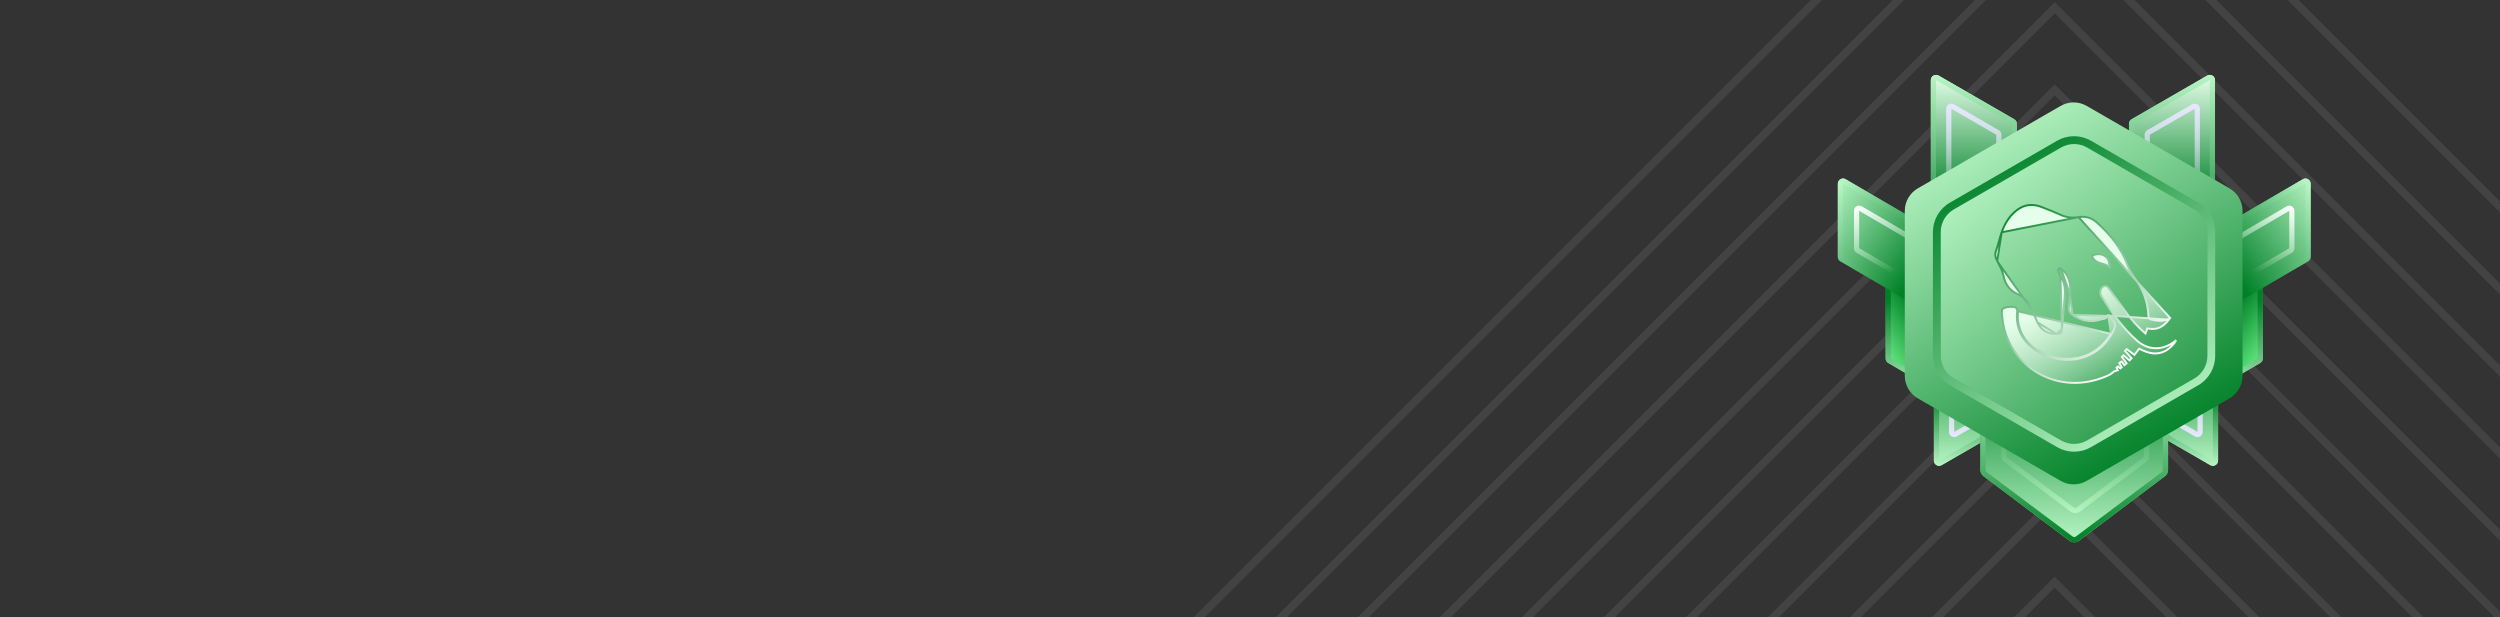 <svg width="320" height="79" viewBox="0 0 320 79" fill="none" xmlns="http://www.w3.org/2000/svg">
<rect x="0" y="0" width="320" height="79" fill="#333333" stroke="none"/>
<g clip-path="url(#clip0_3572_15827)">
<g opacity="0.08">
<path d="M117 115.5L263 -30.5L409 115.5" stroke="white"/>
<path d="M117 126L263 -20L409 126" stroke="white"/>
<path d="M117 136.5L263 -9.5L409 136.5" stroke="white"/>
<path d="M117 147L263 1L409 147" stroke="white"/>
<path d="M117 157.5L263 11.5L409 157.5" stroke="white"/>
<path d="M117 168L263 22L409 168" stroke="white"/>
<path d="M117 178.5L263 32.5L409 178.5" stroke="white"/>
<path d="M117 189L263 43L409 189" stroke="white"/>
<path d="M117 199.5L263 53.5L409 199.5" stroke="white"/>
<path d="M117 210L263 64L409 210" stroke="white"/>
<path d="M117 220.5L263 74.5L409 220.5" stroke="white"/>
</g>
<path fill-rule="evenodd" clip-rule="evenodd" d="M272.509 31.253C272.509 31.621 272.807 31.92 273.176 31.92L282.854 31.92C283.223 31.92 283.522 31.621 283.522 31.253L283.522 10.257C283.522 9.743 282.966 9.422 282.521 9.679L272.842 15.266C272.636 15.386 272.509 15.606 272.509 15.844L272.509 31.253Z" fill="url(#paint0_linear_3572_15827)"/>
<path fill-rule="evenodd" clip-rule="evenodd" d="M273.176 31.253L282.854 31.253L282.854 10.257L273.176 15.844L273.176 31.253ZM273.176 31.92C272.807 31.92 272.509 31.621 272.509 31.253L272.509 15.844C272.509 15.606 272.636 15.386 272.842 15.266L282.521 9.679C282.966 9.422 283.522 9.743 283.522 10.257L283.522 31.253C283.522 31.621 283.223 31.92 282.854 31.92L273.176 31.92Z" fill="url(#paint1_linear_3572_15827)"/>
<path fill-rule="evenodd" clip-rule="evenodd" d="M258.158 31.253C258.158 31.621 257.859 31.92 257.49 31.92L247.812 31.92C247.443 31.92 247.145 31.621 247.145 31.253L247.145 10.257C247.145 9.743 247.701 9.422 248.146 9.679L257.824 15.266C258.031 15.386 258.158 15.606 258.158 15.844L258.158 31.253Z" fill="url(#paint2_linear_3572_15827)"/>
<path fill-rule="evenodd" clip-rule="evenodd" d="M257.49 31.253L247.812 31.253L247.812 10.257L257.49 15.844L257.49 31.253ZM257.49 31.92C257.859 31.92 258.158 31.621 258.158 31.253L258.158 15.844C258.158 15.606 258.031 15.386 257.824 15.266L248.146 9.679C247.701 9.422 247.145 9.743 247.145 10.257L247.145 31.253C247.145 31.621 247.443 31.92 247.812 31.92L257.49 31.92Z" fill="url(#paint3_linear_3572_15827)"/>
<path fill-rule="evenodd" clip-rule="evenodd" d="M255.522 26.769L249.78 26.769L249.78 13.929L255.522 17.244L255.522 26.769ZM255.522 27.436C255.891 27.436 256.19 27.138 256.19 26.769L256.19 17.244C256.19 17.006 256.062 16.785 255.856 16.666L250.114 13.351C249.669 13.094 249.112 13.415 249.112 13.929L249.112 26.769C249.112 27.138 249.411 27.436 249.78 27.436L255.522 27.436Z" fill="url(#paint4_linear_3572_15827)"/>
<path fill-rule="evenodd" clip-rule="evenodd" d="M275.179 26.769L280.921 26.769L280.921 13.929L275.179 17.244L275.179 26.769ZM275.179 27.436C274.81 27.436 274.511 27.138 274.511 26.769L274.511 17.244C274.511 17.006 274.638 16.785 274.845 16.666L280.587 13.351C281.032 13.094 281.588 13.415 281.588 13.929L281.588 26.769C281.588 27.138 281.29 27.436 280.921 27.436L275.179 27.436Z" fill="url(#paint5_linear_3572_15827)"/>
<path fill-rule="evenodd" clip-rule="evenodd" d="M258.55 37.958C258.55 37.589 258.252 37.291 257.883 37.291L248.205 37.291C247.836 37.291 247.537 37.589 247.537 37.958L247.537 58.954C247.537 59.468 248.093 59.789 248.538 59.532L258.217 53.944C258.423 53.825 258.55 53.605 258.55 53.366L258.55 37.958Z" fill="url(#paint6_linear_3572_15827)"/>
<path fill-rule="evenodd" clip-rule="evenodd" d="M257.883 37.958L248.205 37.958L248.205 58.954L257.883 53.366L257.883 37.958ZM257.883 37.291C258.252 37.291 258.55 37.589 258.55 37.958L258.55 53.366C258.55 53.605 258.423 53.825 258.217 53.944L248.538 59.532C248.093 59.789 247.537 59.468 247.537 58.954L247.537 37.958C247.537 37.589 247.836 37.291 248.205 37.291L257.883 37.291Z" fill="url(#paint7_linear_3572_15827)"/>
<path fill-rule="evenodd" clip-rule="evenodd" d="M272.901 37.958C272.901 37.589 273.2 37.291 273.569 37.291L283.247 37.291C283.616 37.291 283.915 37.589 283.915 37.958L283.915 58.954C283.915 59.468 283.358 59.789 282.913 59.532L273.235 53.944C273.028 53.825 272.901 53.605 272.901 53.366L272.901 37.958Z" fill="url(#paint8_linear_3572_15827)"/>
<path fill-rule="evenodd" clip-rule="evenodd" d="M273.569 37.958L283.247 37.958L283.247 58.954L273.569 53.366L273.569 37.958ZM273.569 37.291C273.2 37.291 272.901 37.589 272.901 37.958L272.901 53.366C272.901 53.605 273.028 53.825 273.235 53.944L282.913 59.532C283.358 59.789 283.915 59.468 283.915 58.954L283.915 37.958C283.915 37.589 283.616 37.291 283.247 37.291L273.569 37.291Z" fill="url(#paint9_linear_3572_15827)"/>
<path fill-rule="evenodd" clip-rule="evenodd" d="M275.537 42.441L281.279 42.441L281.279 55.282L275.537 51.966L275.537 42.441ZM275.537 41.774C275.168 41.774 274.869 42.073 274.869 42.441L274.869 51.966C274.869 52.205 274.997 52.425 275.203 52.544L280.946 55.86C281.391 56.117 281.947 55.796 281.947 55.282L281.947 42.441C281.947 42.073 281.648 41.774 281.279 41.774L275.537 41.774Z" fill="url(#paint10_linear_3572_15827)"/>
<path fill-rule="evenodd" clip-rule="evenodd" d="M255.88 42.441H250.138V55.282L255.88 51.966L255.88 42.441ZM255.88 41.774C256.249 41.774 256.548 42.073 256.548 42.441V51.966C256.548 52.205 256.42 52.425 256.214 52.544L250.471 55.86C250.026 56.117 249.47 55.796 249.47 55.282V42.441C249.47 42.073 249.769 41.774 250.138 41.774H255.88Z" fill="url(#paint11_linear_3572_15827)"/>
<path fill-rule="evenodd" clip-rule="evenodd" d="M253.486 60.151C253.486 60.466 253.634 60.763 253.886 60.952L264.9 69.212C265.256 69.479 265.745 69.479 266.101 69.212L277.115 60.952C277.367 60.763 277.515 60.466 277.515 60.151L277.515 48.303C277.515 47.75 277.067 47.302 276.514 47.302L254.487 47.302C253.934 47.302 253.486 47.75 253.486 48.303L253.486 60.151Z" fill="url(#paint12_linear_3572_15827)"/>
<path fill-rule="evenodd" clip-rule="evenodd" d="M254.287 60.418L265.3 68.678C265.419 68.767 265.582 68.767 265.701 68.678L276.714 60.418C276.798 60.355 276.848 60.256 276.848 60.151L276.848 48.303C276.848 48.119 276.698 47.969 276.514 47.969L254.487 47.969C254.303 47.969 254.153 48.119 254.153 48.303L254.153 60.151C254.153 60.256 254.203 60.355 254.287 60.418ZM253.886 60.952C253.634 60.763 253.486 60.466 253.486 60.151L253.486 48.303C253.486 47.75 253.934 47.302 254.487 47.302L276.514 47.302C277.067 47.302 277.515 47.75 277.515 48.303L277.515 60.151C277.515 60.466 277.367 60.763 277.115 60.952L266.101 69.212C265.745 69.479 265.256 69.479 264.9 69.212L253.886 60.952Z" fill="url(#paint13_linear_3572_15827)"/>
<path fill-rule="evenodd" clip-rule="evenodd" d="M256.957 58.593L265.427 64.945C265.545 65.034 265.709 65.034 265.827 64.945L274.297 58.593C274.381 58.53 274.431 58.431 274.431 58.326L274.431 49.304C274.431 49.12 274.281 48.971 274.097 48.971L257.157 48.971C256.973 48.971 256.823 49.12 256.823 49.304L256.823 58.326C256.823 58.431 256.873 58.53 256.957 58.593ZM256.556 59.127C256.304 58.938 256.156 58.641 256.156 58.326L256.156 49.304C256.156 48.751 256.604 48.303 257.157 48.303L274.097 48.303C274.65 48.303 275.098 48.751 275.098 49.304L275.098 58.326C275.098 58.641 274.95 58.938 274.698 59.127L266.228 65.479C265.872 65.746 265.382 65.746 265.026 65.479L256.556 59.127Z" fill="url(#paint14_linear_3572_15827)"/>
<path fill-rule="evenodd" clip-rule="evenodd" d="M252.68 34.626C252.68 34.258 252.381 33.959 252.013 33.959H242.03C241.661 33.959 241.362 34.258 241.362 34.626V45.885C241.362 46.122 241.488 46.342 241.693 46.461L251.676 52.293C252.121 52.553 252.68 52.233 252.68 51.717V34.626Z" fill="url(#paint15_linear_3572_15827)"/>
<path fill-rule="evenodd" clip-rule="evenodd" d="M252.013 34.626H242.03L242.03 45.885L252.013 51.717L252.013 34.626ZM252.013 33.959C252.381 33.959 252.68 34.258 252.68 34.626V51.717C252.68 52.233 252.121 52.553 251.676 52.293L241.693 46.461C241.488 46.342 241.362 46.122 241.362 45.885V34.626C241.362 34.258 241.661 33.959 242.03 33.959H252.013Z" fill="url(#paint16_linear_3572_15827)"/>
<path fill-rule="evenodd" clip-rule="evenodd" d="M236.238 22.941C235.795 22.682 235.243 23.002 235.243 23.517L235.243 32.861C235.243 33.101 235.37 33.324 235.576 33.444L251.315 42.639C251.633 42.825 252.039 42.716 252.222 42.396L256.221 35.388C256.403 35.068 256.293 34.657 255.975 34.471L236.238 22.941Z" fill="url(#paint17_linear_3572_15827)"/>
<path fill-rule="evenodd" clip-rule="evenodd" d="M235.907 23.52L235.907 32.865L251.646 42.059L255.644 35.051L235.907 23.52ZM235.243 23.517C235.243 23.002 235.795 22.682 236.238 22.941L255.975 34.471C256.293 34.657 256.403 35.068 256.221 35.388L252.222 42.396C252.039 42.716 251.633 42.825 251.315 42.639L235.576 33.444C235.37 33.324 235.243 33.101 235.243 32.861L235.243 23.517Z" fill="url(#paint18_linear_3572_15827)"/>
<path fill-rule="evenodd" clip-rule="evenodd" d="M237.974 26.988L237.974 31.773L246.742 36.895L248.79 33.306L237.974 26.988ZM237.31 26.985C237.31 26.469 237.862 26.149 238.305 26.408L249.121 32.727C249.439 32.913 249.549 33.323 249.366 33.643L247.319 37.232C247.136 37.552 246.73 37.661 246.411 37.475L237.643 32.353C237.437 32.232 237.31 32.01 237.31 31.77L237.31 26.985Z" fill="url(#paint19_linear_3572_15827)"/>
<path fill-rule="evenodd" clip-rule="evenodd" d="M278.321 34.626C278.321 34.258 278.62 33.959 278.988 33.959H288.971C289.34 33.959 289.639 34.258 289.639 34.626V45.885C289.639 46.122 289.513 46.342 289.308 46.461L279.325 52.293C278.88 52.553 278.321 52.233 278.321 51.717V34.626Z" fill="url(#paint20_linear_3572_15827)"/>
<path fill-rule="evenodd" clip-rule="evenodd" d="M278.988 34.626H288.971L288.971 45.885L278.988 51.717L278.988 34.626ZM278.988 33.959C278.62 33.959 278.321 34.258 278.321 34.626V51.717C278.321 52.233 278.88 52.553 279.325 52.293L289.308 46.461C289.513 46.342 289.639 46.122 289.639 45.885V34.626C289.639 34.258 289.34 33.959 288.971 33.959H278.988Z" fill="url(#paint21_linear_3572_15827)"/>
<path fill-rule="evenodd" clip-rule="evenodd" d="M294.763 22.941C295.206 22.682 295.758 23.002 295.758 23.517L295.758 32.861C295.758 33.101 295.631 33.324 295.424 33.444L279.686 42.639C279.367 42.825 278.961 42.716 278.779 42.396L274.78 35.388C274.597 35.068 274.707 34.657 275.025 34.471L294.763 22.941Z" fill="url(#paint22_linear_3572_15827)"/>
<path fill-rule="evenodd" clip-rule="evenodd" d="M295.093 23.52L295.093 32.865L279.355 42.059L275.356 35.051L295.093 23.52ZM295.758 23.517C295.758 23.002 295.206 22.682 294.763 22.941L275.025 34.471C274.707 34.657 274.597 35.068 274.78 35.388L278.779 42.396C278.961 42.716 279.367 42.825 279.686 42.639L295.424 33.444C295.631 33.324 295.758 33.101 295.758 32.861L295.758 23.517Z" fill="url(#paint23_linear_3572_15827)"/>
<path fill-rule="evenodd" clip-rule="evenodd" d="M293.026 26.988L293.026 31.773L284.258 36.895L282.211 33.306L293.026 26.988ZM293.691 26.985C293.691 26.469 293.138 26.149 292.695 26.408L281.88 32.727C281.562 32.913 281.452 33.323 281.634 33.643L283.682 37.232C283.865 37.552 284.271 37.661 284.589 37.475L293.357 32.353C293.563 32.232 293.691 32.01 293.691 31.77L293.691 26.985Z" fill="url(#paint24_linear_3572_15827)"/>
<path d="M263.761 13.556C264.794 12.96 266.066 12.96 267.099 13.556L285.377 24.109C286.41 24.705 287.046 25.807 287.046 26.999V48.105C287.046 49.298 286.41 50.399 285.377 50.995L267.099 61.549C266.066 62.145 264.794 62.145 263.761 61.549L245.483 50.995C244.45 50.399 243.814 49.298 243.814 48.105V26.999C243.814 25.807 244.45 24.705 245.483 24.109L263.761 13.556Z" fill="url(#paint25_linear_3572_15827)"/>
<path d="M263.81 18.882C264.843 18.286 266.115 18.286 267.147 18.882L280.875 26.808C281.908 27.404 282.544 28.506 282.544 29.698V45.55C282.544 46.742 281.908 47.844 280.875 48.44L267.147 56.365C266.115 56.962 264.843 56.962 263.81 56.365L250.082 48.44C249.05 47.844 248.414 46.742 248.414 45.55V29.698C248.414 28.506 249.05 27.404 250.082 26.808L263.81 18.882Z" fill="url(#paint26_linear_3572_15827)"/>
<path d="M269.724 40.373L269.792 40.35L269.795 40.349L269.87 40.324L269.925 40.381C270.154 40.618 270.332 40.815 270.46 40.994C270.588 41.174 270.669 41.343 270.696 41.524C270.722 41.706 270.69 41.887 270.616 42.088C270.543 42.288 270.426 42.515 270.272 42.79C270.257 42.819 270.237 42.849 270.221 42.876C270.213 42.888 270.206 42.899 270.2 42.908L270.093 42.843M269.724 40.373L277.612 40.917C277.247 41.377 276.879 41.715 276.459 41.911C276.04 42.106 275.559 42.167 274.957 42.055L274.852 42.035L274.816 42.136C274.753 42.318 274.69 42.496 274.621 42.692C273.67 41.891 272.881 40.991 272.166 40.021L272.166 40.021C271.571 39.215 270.99 38.401 270.407 37.584C270.235 37.344 270.063 37.103 269.891 36.862L269.794 36.932L269.891 36.862C269.777 36.704 269.619 36.606 269.447 36.606C269.273 36.606 269.116 36.706 269.005 36.873C268.767 37.233 268.784 37.626 269.006 37.972L269.006 37.972C270.304 39.992 271.701 41.959 273.507 43.575C274.282 44.269 275.185 44.608 276.1 44.575C276.938 44.544 277.776 44.202 278.53 43.552C278.526 43.561 278.522 43.569 278.517 43.578C278.488 43.636 278.461 43.683 278.442 43.715C278.433 43.731 278.425 43.744 278.42 43.752L278.414 43.761L278.414 43.762C277.905 44.473 277.309 44.93 276.648 45.127C275.988 45.325 275.25 45.267 274.45 44.924C274.33 44.873 274.211 44.818 274.081 44.757C274.023 44.731 273.963 44.703 273.899 44.674L273.808 44.632L273.748 44.712C273.66 44.827 273.572 44.943 273.481 45.062C273.393 45.178 273.303 45.297 273.206 45.425C273.086 45.335 272.969 45.247 272.854 45.161C272.668 45.021 272.486 44.885 272.304 44.748L272.213 44.681L272.137 44.764L272.076 44.83L271.999 44.914L272.074 44.998C272.241 45.185 272.407 45.371 272.579 45.564C272.664 45.659 272.751 45.756 272.84 45.856C272.819 45.878 272.797 45.901 272.775 45.925C272.715 45.99 272.65 46.059 272.581 46.134C272.502 46.068 272.426 46.003 272.351 45.939C272.198 45.809 272.05 45.684 271.903 45.558L271.817 45.485L271.735 45.563L271.684 45.611L271.604 45.688L271.669 45.776C271.751 45.887 271.832 45.998 271.916 46.112C272.008 46.236 272.102 46.365 272.204 46.504C272.12 46.573 272.025 46.651 271.914 46.742C271.822 46.61 271.736 46.488 271.651 46.367L271.582 46.268L271.481 46.334L271.365 46.409L271.264 46.475L271.325 46.578C271.372 46.657 271.42 46.737 271.47 46.822C271.504 46.88 271.54 46.939 271.577 47.002L271.41 47.149C271.371 47.118 271.331 47.086 271.285 47.049C271.236 47.009 271.18 46.964 271.111 46.908L270.918 47.056C270.963 47.156 270.996 47.232 271.028 47.303L271.033 47.314C271.045 47.341 271.057 47.368 271.069 47.396C270.903 47.447 270.758 47.491 270.647 47.525L270.628 47.531L270.612 47.542C270.53 47.599 270.45 47.661 270.375 47.719C270.338 47.748 270.302 47.776 270.267 47.802C270.158 47.884 270.057 47.953 269.949 48.004L269.949 48.004C263.531 51.006 256.937 46.925 256.294 40.683L256.294 40.682C256.287 40.62 256.28 40.56 256.273 40.501C256.261 40.4 256.249 40.303 256.242 40.202L256.242 40.202C256.217 39.852 256.24 39.679 256.318 39.571C256.395 39.465 256.547 39.392 256.886 39.322C257.142 39.269 257.418 39.258 257.683 39.281C257.889 39.3 258.022 39.361 258.1 39.445C258.175 39.527 258.216 39.649 258.195 39.831L258.195 39.831C257.836 42.952 260.018 45.066 262.703 45.789C265.751 46.61 268.652 45.499 270.201 42.908L270.093 42.843M269.724 40.373L269.71 40.443M269.724 40.373L269.71 40.443M270.093 42.843C268.575 45.384 265.733 46.475 262.735 45.668C260.089 44.955 257.969 42.885 258.319 39.845L270.162 42.73C270.149 42.755 270.134 42.779 270.118 42.803C270.11 42.816 270.102 42.83 270.093 42.843ZM269.71 40.443C269.685 40.56 269.644 40.632 269.597 40.681C269.549 40.73 269.488 40.762 269.411 40.786C269.333 40.811 269.246 40.825 269.148 40.84L269.146 40.84C269.052 40.855 268.946 40.871 268.848 40.904C267.554 41.326 266.381 41.059 265.274 40.281L265.274 40.281M269.71 40.443L265.274 40.281M265.274 40.281C264.951 40.055 264.794 39.786 264.811 39.427C264.841 38.826 264.879 38.226 264.95 37.632L264.95 37.632M265.274 40.281L264.95 37.632M264.95 37.632C265.077 36.557 264.952 35.532 264.151 34.685C264.065 34.594 263.963 34.514 263.87 34.441C263.844 34.421 263.819 34.401 263.795 34.381L263.794 34.38M264.95 37.632L263.794 34.38M263.794 34.38C263.727 34.328 263.635 34.317 263.557 34.357L263.556 34.357M263.794 34.38L263.556 34.357M263.556 34.357C263.46 34.407 263.419 34.516 263.448 34.616L263.448 34.616M263.556 34.357L263.448 34.616M263.448 34.616C263.466 34.672 263.481 34.73 263.497 34.791L263.498 34.796C263.515 34.858 263.532 34.922 263.551 34.985C263.59 35.111 263.641 35.241 263.724 35.354L263.724 35.354M263.448 34.616L263.724 35.354M263.724 35.354C264.347 36.193 264.359 37.14 264.273 38.151C264.232 38.633 264.19 39.115 264.148 39.598C264.076 40.425 264.004 41.253 263.937 42.08L263.937 42.08M263.724 35.354L263.937 42.08M263.937 42.08C263.923 42.252 263.908 42.377 263.884 42.47C263.86 42.562 263.831 42.611 263.797 42.643C263.764 42.674 263.712 42.7 263.618 42.718C263.523 42.736 263.396 42.743 263.223 42.747L263.223 42.747M263.937 42.08L263.223 42.747M263.223 42.747C262.65 42.758 262.164 42.638 261.762 42.393C261.36 42.148 261.033 41.772 260.787 41.257L260.787 41.257M263.223 42.747L260.787 41.257M260.787 41.257C260.575 40.813 260.395 40.351 260.215 39.885L260.196 39.836L260.196 39.836M260.787 41.257L260.196 39.836M260.196 39.836C259.826 38.888 259.254 38.114 258.284 37.666C257.259 37.194 256.662 36.418 256.434 35.275C256.317 34.687 256.018 34.128 255.739 33.605C255.706 33.544 255.674 33.484 255.643 33.424L255.642 33.424M260.196 39.836L255.642 33.424M255.642 33.424C255.388 32.944 255.323 32.526 255.518 32.011L255.518 32.011C255.66 31.635 255.768 31.246 255.873 30.863C255.877 30.849 255.881 30.835 255.885 30.821C255.986 30.451 256.086 30.086 256.214 29.733L255.642 33.424ZM277.765 40.688C277.695 40.727 277.641 40.756 277.584 40.788C277.56 40.801 277.535 40.814 277.508 40.829L277.508 40.829C276.84 41.195 276.125 41.063 275.435 40.929L275.435 40.929C275.305 40.904 275.189 40.858 275.107 40.762C275.026 40.666 274.997 40.541 274.991 40.397L274.991 40.397C274.925 38.68 274.347 37.142 273.348 35.739L273.348 35.739C272.949 35.179 272.535 34.573 272.299 33.914C271.517 31.728 270.101 30.014 268.401 28.483C267.73 27.88 266.953 27.64 266.05 27.794L277.765 40.688ZM277.765 40.688C277.717 40.772 277.663 40.852 277.612 40.916L277.765 40.688ZM263.691 27.472C264.452 27.822 265.235 27.933 266.05 27.794L256.214 29.733C256.617 28.623 257.204 27.634 258.148 26.906L258.148 26.906C259.097 26.176 260.138 26.056 261.246 26.47L261.246 26.47C262.072 26.777 262.892 27.105 263.691 27.472ZM269.818 34.04L270.026 34.187L270.015 33.932C269.989 33.378 269.744 32.953 269.349 32.724C268.956 32.497 268.437 32.475 267.885 32.678L267.765 32.722L267.812 32.841C268.009 33.342 268.382 33.533 268.764 33.655C268.858 33.685 268.955 33.711 269.049 33.737L269.061 33.74C269.151 33.765 269.24 33.789 269.326 33.816C269.507 33.872 269.673 33.939 269.818 34.04Z" fill="url(#paint27_linear_3572_15827)" stroke="url(#paint28_linear_3572_15827)" stroke-width="0.25"/>
<path fill-rule="evenodd" clip-rule="evenodd" d="M267.648 18.015L281.376 25.941C282.718 26.716 283.545 28.148 283.545 29.698V45.55C283.545 47.099 282.718 48.532 281.376 49.307L267.648 57.233C266.306 58.008 264.652 58.008 263.31 57.233L249.582 49.307C248.24 48.532 247.413 47.099 247.413 45.55V29.698C247.413 28.148 248.24 26.716 249.582 25.941L263.31 18.015C264.652 17.24 266.306 17.24 267.648 18.015ZM267.148 18.882C266.115 18.286 264.843 18.286 263.81 18.882L250.083 26.808C249.05 27.404 248.414 28.506 248.414 29.698V45.55C248.414 46.742 249.05 47.844 250.083 48.44L263.81 56.365C264.843 56.962 266.115 56.962 267.148 56.365L280.876 48.44C281.908 47.844 282.544 46.742 282.544 45.55V29.698C282.544 28.506 281.908 27.404 280.875 26.808L267.148 18.882Z" fill="url(#paint29_linear_3572_15827)"/>
</g>
<defs>
<linearGradient id="paint0_linear_3572_15827" x1="278.015" y1="25.608" x2="278.015" y2="9.588" gradientUnits="userSpaceOnUse">
<stop stop-color="#008027"/>
<stop offset="1" stop-color="#E6FFEB"/>
</linearGradient>
<linearGradient id="paint1_linear_3572_15827" x1="278.015" y1="31.92" x2="278.015" y2="9.588" gradientUnits="userSpaceOnUse">
<stop stop-color="#008027"/>
<stop offset="1" stop-color="#B8F5C5"/>
</linearGradient>
<linearGradient id="paint2_linear_3572_15827" x1="252.651" y1="25.608" x2="252.651" y2="9.588" gradientUnits="userSpaceOnUse">
<stop stop-color="#008027"/>
<stop offset="1" stop-color="#E6FFEB"/>
</linearGradient>
<linearGradient id="paint3_linear_3572_15827" x1="252.651" y1="31.92" x2="252.651" y2="9.588" gradientUnits="userSpaceOnUse">
<stop stop-color="#008027"/>
<stop offset="1" stop-color="#B8F5C5"/>
</linearGradient>
<linearGradient id="paint4_linear_3572_15827" x1="252.651" y1="27.436" x2="252.651" y2="13.26" gradientUnits="userSpaceOnUse">
<stop stop-color="#E8E6FF" stop-opacity="0"/>
<stop offset="1" stop-color="#E8E6FF"/>
</linearGradient>
<linearGradient id="paint5_linear_3572_15827" x1="278.05" y1="27.436" x2="278.05" y2="13.26" gradientUnits="userSpaceOnUse">
<stop stop-color="#E8E6FF" stop-opacity="0"/>
<stop offset="1" stop-color="#E8E6FF"/>
</linearGradient>
<linearGradient id="paint6_linear_3572_15827" x1="253.044" y1="43.603" x2="253.044" y2="59.622" gradientUnits="userSpaceOnUse">
<stop stop-color="#008027"/>
<stop offset="1" stop-color="#B8F5C5"/>
</linearGradient>
<linearGradient id="paint7_linear_3572_15827" x1="253.044" y1="37.291" x2="253.044" y2="59.622" gradientUnits="userSpaceOnUse">
<stop offset="0.583" stop-color="#008027"/>
<stop offset="1" stop-color="#B8F5C5"/>
</linearGradient>
<linearGradient id="paint8_linear_3572_15827" x1="278.408" y1="43.603" x2="278.408" y2="59.623" gradientUnits="userSpaceOnUse">
<stop stop-color="#008027"/>
<stop offset="1" stop-color="#B8F5C5"/>
</linearGradient>
<linearGradient id="paint9_linear_3572_15827" x1="278.408" y1="37.291" x2="278.408" y2="59.623" gradientUnits="userSpaceOnUse">
<stop offset="0.583" stop-color="#008027"/>
<stop offset="1" stop-color="#B8F5C5"/>
</linearGradient>
<linearGradient id="paint10_linear_3572_15827" x1="278.408" y1="41.774" x2="278.408" y2="55.95" gradientUnits="userSpaceOnUse">
<stop stop-color="#E8E6FF" stop-opacity="0"/>
<stop offset="1" stop-color="#E8E6FF"/>
</linearGradient>
<linearGradient id="paint11_linear_3572_15827" x1="253.009" y1="41.774" x2="253.009" y2="55.95" gradientUnits="userSpaceOnUse">
<stop stop-color="#E8E6FF" stop-opacity="0"/>
<stop offset="1" stop-color="#E8E6FF"/>
</linearGradient>
<linearGradient id="paint12_linear_3572_15827" x1="265.501" y1="69.412" x2="265.501" y2="47.302" gradientUnits="userSpaceOnUse">
<stop stop-color="#B8F5C5"/>
<stop offset="1" stop-color="#008027"/>
</linearGradient>
<linearGradient id="paint13_linear_3572_15827" x1="265.501" y1="69.412" x2="265.501" y2="47.302" gradientUnits="userSpaceOnUse">
<stop stop-color="#008027"/>
<stop offset="1" stop-color="#B8F5C5"/>
</linearGradient>
<linearGradient id="paint14_linear_3572_15827" x1="265.627" y1="65.679" x2="265.627" y2="48.303" gradientUnits="userSpaceOnUse">
<stop stop-color="#B8F5C5"/>
<stop offset="1" stop-color="#008027"/>
</linearGradient>
<linearGradient id="paint15_linear_3572_15827" x1="246.893" y1="41.649" x2="240.147" y2="46.459" gradientUnits="userSpaceOnUse">
<stop stop-color="#008027"/>
<stop offset="0.771" stop-color="#5CE27A"/>
</linearGradient>
<linearGradient id="paint16_linear_3572_15827" x1="246.172" y1="38.121" x2="247.184" y2="50.796" gradientUnits="userSpaceOnUse">
<stop stop-color="#008027"/>
<stop offset="1" stop-color="#B8F5C5"/>
</linearGradient>
<linearGradient id="paint17_linear_3572_15827" x1="233.717" y1="24.701" x2="246.071" y2="33.964" gradientUnits="userSpaceOnUse">
<stop stop-color="#B8F5C5"/>
<stop offset="1" stop-color="#008027"/>
</linearGradient>
<linearGradient id="paint18_linear_3572_15827" x1="247.821" y1="31.781" x2="236.069" y2="22.731" gradientUnits="userSpaceOnUse">
<stop stop-color="#008027"/>
<stop offset="1" stop-color="#B8F5C5"/>
</linearGradient>
<linearGradient id="paint19_linear_3572_15827" x1="241.762" y1="35.205" x2="237.894" y2="26.122" gradientUnits="userSpaceOnUse">
<stop stop-color="#E6FFEB" stop-opacity="0"/>
<stop offset="1" stop-color="white"/>
</linearGradient>
<linearGradient id="paint20_linear_3572_15827" x1="284.108" y1="41.649" x2="290.854" y2="46.459" gradientUnits="userSpaceOnUse">
<stop stop-color="#008027"/>
<stop offset="0.771" stop-color="#5CE27A"/>
</linearGradient>
<linearGradient id="paint21_linear_3572_15827" x1="284.829" y1="38.121" x2="283.817" y2="50.796" gradientUnits="userSpaceOnUse">
<stop stop-color="#008027"/>
<stop offset="1" stop-color="#B8F5C5"/>
</linearGradient>
<linearGradient id="paint22_linear_3572_15827" x1="297.284" y1="24.701" x2="284.929" y2="33.964" gradientUnits="userSpaceOnUse">
<stop stop-color="#B8F5C5"/>
<stop offset="1" stop-color="#008027"/>
</linearGradient>
<linearGradient id="paint23_linear_3572_15827" x1="283.179" y1="31.781" x2="294.931" y2="22.731" gradientUnits="userSpaceOnUse">
<stop stop-color="#008027"/>
<stop offset="1" stop-color="#B8F5C5"/>
</linearGradient>
<linearGradient id="paint24_linear_3572_15827" x1="289.238" y1="35.205" x2="293.106" y2="26.122" gradientUnits="userSpaceOnUse">
<stop stop-color="#E6FFEB" stop-opacity="0"/>
<stop offset="1" stop-color="white"/>
</linearGradient>
<linearGradient id="paint25_linear_3572_15827" x1="277.598" y1="57.832" x2="253.106" y2="15.4" gradientUnits="userSpaceOnUse">
<stop stop-color="#008027"/>
<stop offset="1" stop-color="#B8F5C5"/>
</linearGradient>
<linearGradient id="paint26_linear_3572_15827" x1="249.411" y1="23.584" x2="283.106" y2="63.364" gradientUnits="userSpaceOnUse">
<stop stop-color="#B8F5C5"/>
<stop offset="1" stop-color="#008027"/>
</linearGradient>
<linearGradient id="paint27_linear_3572_15827" x1="267.044" y1="36.371" x2="272.926" y2="47.885" gradientUnits="userSpaceOnUse">
<stop stop-color="#E6FFEB"/>
<stop offset="1" stop-color="white" stop-opacity="0"/>
</linearGradient>
<linearGradient id="paint28_linear_3572_15827" x1="272.675" y1="46.508" x2="257.282" y2="25.358" gradientUnits="userSpaceOnUse">
<stop stop-color="white"/>
<stop offset="1" stop-color="#008027"/>
</linearGradient>
<linearGradient id="paint29_linear_3572_15827" x1="253.935" y1="19.684" x2="276.711" y2="56.032" gradientUnits="userSpaceOnUse">
<stop stop-color="#008027"/>
<stop offset="1" stop-color="#B8F5C5"/>
</linearGradient>
<clipPath id="clip0_3572_15827">
<rect width="320" height="79" fill="white"/>
</clipPath>
</defs>
</svg>
